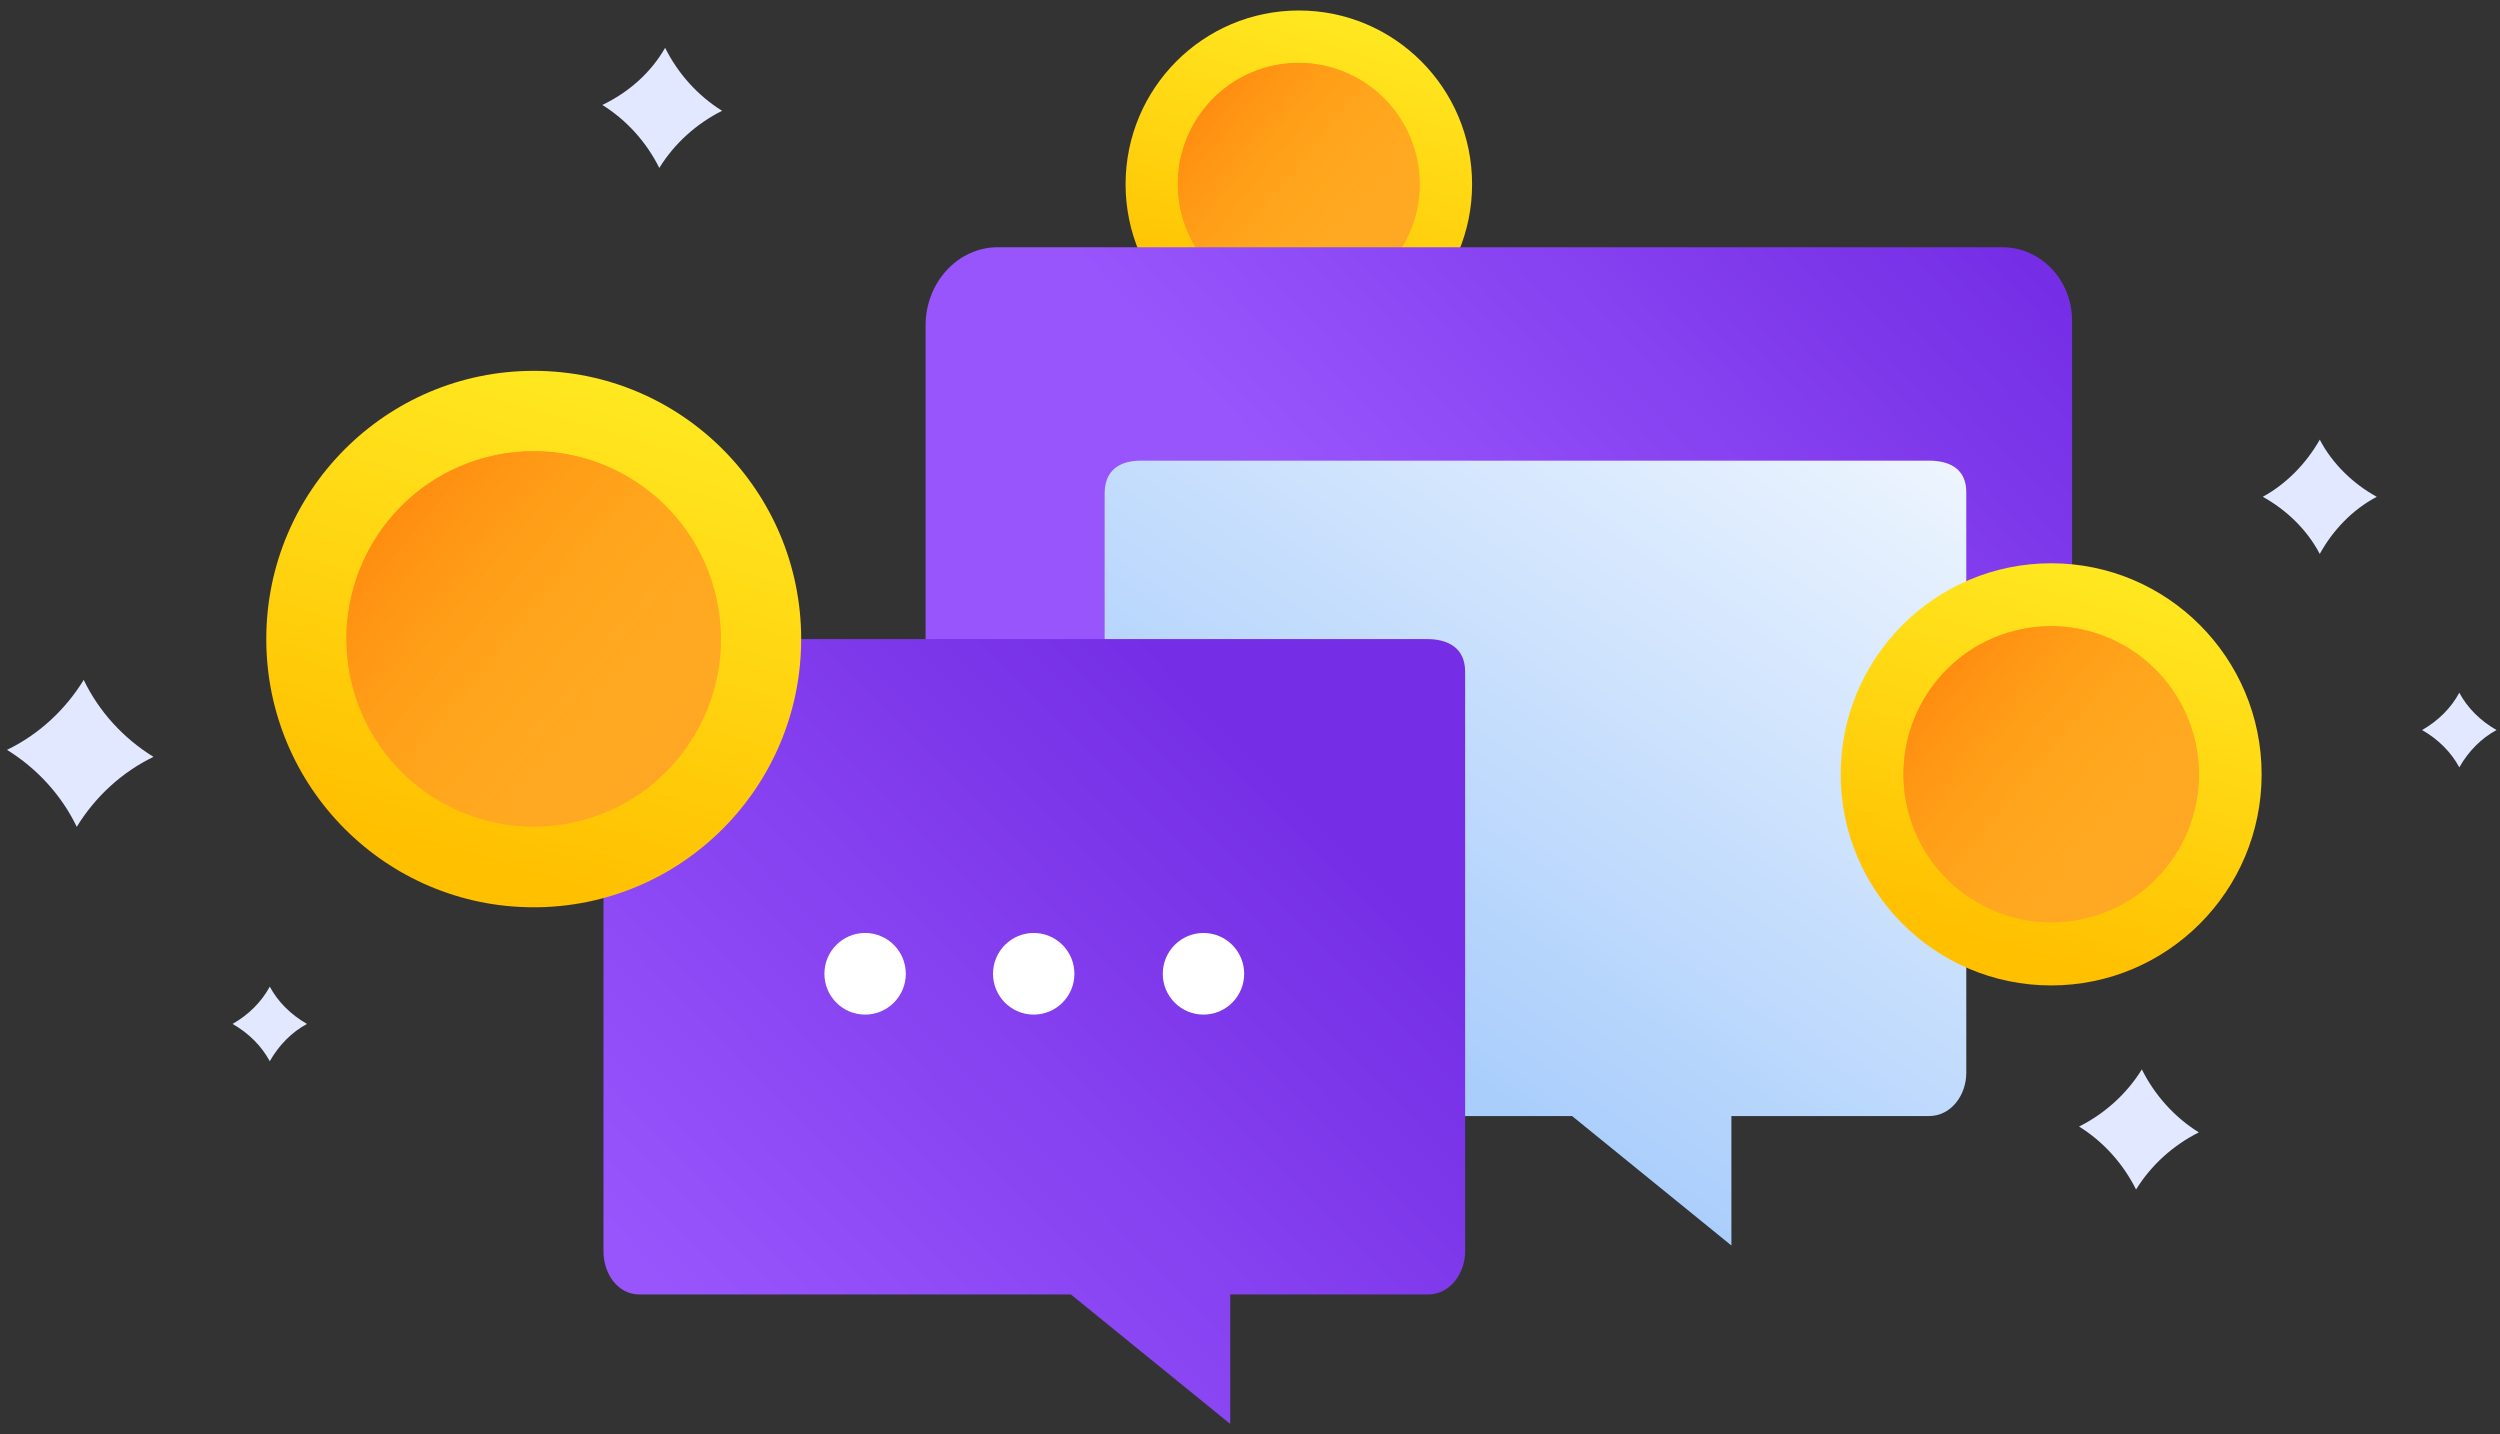 <?xml version="1.0" encoding="UTF-8"?>
<svg width="183px" height="105px" viewBox="0 0 183 105" version="1.1" xmlns="http://www.w3.org/2000/svg" xmlns:xlink="http://www.w3.org/1999/xlink">
    <rect x="0" y="0" width="183" height="105" fill="#333333" stroke="none"/>
    <!-- Generator: sketchtool 51.2 (57519) - http://www.bohemiancoding.com/sketch -->
    <title>4362D4BB-9977-4209-AE77-25543C87FA5B</title>
    <desc>Created with sketchtool.</desc>
    <defs>
        <linearGradient x1="37.909%" y1="90.886%" x2="65.869%" y2="-4.204%" id="linearGradient-1">
            <stop stop-color="#FFC000" offset="0%"></stop>
            <stop stop-color="#FFEB23" offset="100%"></stop>
        </linearGradient>
        <linearGradient x1="1.935%" y1="10.639%" x2="121.746%" y2="109.306%" id="linearGradient-2">
            <stop stop-color="#FF840C" offset="0%"></stop>
            <stop stop-color="#FFEB23" stop-opacity="0" offset="100%"></stop>
        </linearGradient>
        <linearGradient x1="41.998%" y1="49.242%" x2="102.063%" y2="11.967%" id="linearGradient-3">
            <stop stop-color="#9855FC" offset="1.02%"></stop>
            <stop stop-color="#752EE5" offset="100%"></stop>
        </linearGradient>
        <linearGradient x1="28.075%" y1="70.488%" x2="102.962%" y2="-29.3%" id="linearGradient-4">
            <stop stop-color="#AACEFC" offset="1.531%"></stop>
            <stop stop-color="#FFFFFF" offset="100%"></stop>
        </linearGradient>
        <linearGradient x1="5.122%" y1="81.96%" x2="77.655%" y2="16.308%" id="linearGradient-5">
            <stop stop-color="#9855FC" offset="1.02%"></stop>
            <stop stop-color="#752EE5" offset="100%"></stop>
        </linearGradient>
        <linearGradient x1="37.899%" y1="90.893%" x2="65.9%" y2="-4.339%" id="linearGradient-6">
            <stop stop-color="#FFC000" offset="0%"></stop>
            <stop stop-color="#FFEB23" offset="100%"></stop>
        </linearGradient>
        <linearGradient x1="1.99%" y1="10.632%" x2="121.634%" y2="109.162%" id="linearGradient-7">
            <stop stop-color="#FF840C" offset="0%"></stop>
            <stop stop-color="#FFEB23" stop-opacity="0" offset="100%"></stop>
        </linearGradient>
        <linearGradient x1="37.974%" y1="90.846%" x2="66.059%" y2="-4.671%" id="linearGradient-8">
            <stop stop-color="#FFC000" offset="0%"></stop>
            <stop stop-color="#FFEB23" offset="100%"></stop>
        </linearGradient>
        <linearGradient x1="2.135%" y1="10.38%" x2="121.853%" y2="108.971%" id="linearGradient-9">
            <stop stop-color="#FF840C" offset="0%"></stop>
            <stop stop-color="#FFEB23" stop-opacity="0" offset="100%"></stop>
        </linearGradient>
    </defs>
    <g id="Mobile" stroke="none" stroke-width="1" fill="none" fill-rule="evenodd">
        <g id="homepage-mobile" transform="translate(-106, -1840)" fill-rule="nonzero">
            <g id="3" transform="translate(21, 1840)">
                <g id="illustration-3" transform="translate(85, 0)">
                    <g id="Group" transform="translate(81.712, 0)">
                        <ellipse id="Oval" fill="url(#linearGradient-1)" cx="13.363" cy="13.488" rx="12.682" ry="12.72"></ellipse>
                        <ellipse id="Oval" fill="#FF9827" transform="translate(13.354, 13.478) rotate(-14.709) translate(-13.354, -13.478) " cx="13.354" cy="13.478" rx="8.852" ry="8.878"></ellipse>
                        <ellipse id="Oval" fill="url(#linearGradient-2)" cx="13.363" cy="13.488" rx="8.852" ry="8.878"></ellipse>
                    </g>
                    <path d="M146.57,18.098 L73.03,18.098 C70.136,18.098 67.753,20.659 67.753,23.817 L67.753,59.756 C67.753,63.171 70.391,65.988 73.54,65.988 L98.735,65.988 C99.416,65.988 100.012,66.244 100.522,66.671 L105.97,71.451 C107.842,73.073 110.566,71.622 110.566,69.061 C110.566,67.354 111.843,65.988 113.375,65.988 L146.23,65.988 C149.209,65.988 151.677,63.341 151.677,60.183 L151.677,23.476 C151.677,20.488 149.379,18.098 146.57,18.098 Z" id="Shape" fill="url(#linearGradient-3)"></path>
                    <path d="M141.208,33.72 L83.499,33.72 C81.882,33.72 80.86,34.488 80.86,36.11 L80.86,78.537 C80.86,80.159 81.882,81.695 83.499,81.695 L115.077,81.695 L126.738,91.171 L126.738,81.695 L141.208,81.695 C142.825,81.695 143.932,80.159 143.932,78.537 L143.932,36.024 C143.932,34.402 142.825,33.72 141.208,33.72 Z" id="Shape" fill="url(#linearGradient-4)"></path>
                    <path d="M104.438,46.78 L46.814,46.78 C45.197,46.78 44.175,47.549 44.175,49.171 L44.175,91.598 C44.175,93.22 45.197,94.756 46.814,94.756 L78.392,94.756 L90.053,104.232 L90.053,94.756 L104.523,94.756 C106.14,94.756 107.247,93.22 107.247,91.598 L107.247,49.171 C107.247,47.463 106.055,46.78 104.438,46.78 Z" id="Shape" fill="url(#linearGradient-5)"></path>
                    <g id="Group" transform="translate(18.726, 26.463)">
                        <ellipse id="Oval" fill="url(#linearGradient-6)" cx="20.343" cy="20.317" rx="19.577" ry="19.634"></ellipse>
                        <ellipse id="Oval" fill="#FF9827" transform="translate(20.338, 20.304) rotate(-14.709) translate(-20.338, -20.304) " cx="20.338" cy="20.304" rx="13.703" ry="13.743"></ellipse>
                        <ellipse id="Oval" fill="url(#linearGradient-7)" cx="20.343" cy="20.317" rx="13.704" ry="13.744"></ellipse>
                    </g>
                    <g id="Group" transform="translate(134.484, 40.976)">
                        <ellipse id="Oval" fill="url(#linearGradient-8)" cx="15.661" cy="15.707" rx="15.406" ry="15.451"></ellipse>
                        <ellipse id="Oval" fill="#FF9827" transform="translate(15.667, 15.7) rotate(-14.709) translate(-15.667, -15.7) " cx="15.667" cy="15.7" rx="10.809" ry="10.841"></ellipse>
                        <ellipse id="Oval" fill="url(#linearGradient-9)" cx="15.661" cy="15.707" rx="10.81" ry="10.841"></ellipse>
                    </g>
                    <path d="M6.128,49.768 C7.235,52.073 9.022,54.037 11.235,55.402 C8.937,56.512 6.98,58.305 5.618,60.524 C4.511,58.22 2.724,56.256 0.511,54.89 C2.809,53.78 4.767,51.988 6.128,49.768 Z" id="Shape" fill="#E1E8FF"></path>
                    <path d="M48.687,3.5 C49.623,5.378 51.07,7 52.857,8.11 C50.985,9.049 49.367,10.5 48.261,12.293 C47.325,10.415 45.878,8.793 44.09,7.683 C46.048,6.744 47.665,5.293 48.687,3.5 Z" id="Shape" fill="#E1E8FF"></path>
                    <path d="M156.784,78.28 C157.72,80.159 159.167,81.78 160.955,82.89 C159.082,83.829 157.465,85.28 156.359,87.073 C155.422,85.195 153.975,83.573 152.188,82.463 C154.06,81.524 155.678,80.073 156.784,78.28 Z" id="Shape" fill="#E1E8FF"></path>
                    <path d="M19.747,72.22 C20.343,73.329 21.279,74.268 22.471,74.951 C21.364,75.549 20.428,76.488 19.747,77.683 C19.151,76.573 18.215,75.634 17.023,74.951 C18.215,74.268 19.151,73.329 19.747,72.22 Z" id="Shape" fill="#E1E8FF"></path>
                    <path d="M180.021,50.707 C180.617,51.817 181.553,52.756 182.745,53.439 C181.638,54.037 180.702,54.976 180.021,56.171 C179.425,55.061 178.489,54.122 177.297,53.439 C178.489,52.756 179.425,51.817 180.021,50.707 Z" id="Shape" fill="#E1E8FF"></path>
                    <path d="M169.807,32.183 C170.743,33.976 172.275,35.427 173.978,36.366 C172.19,37.305 170.743,38.841 169.807,40.549 C168.871,38.756 167.339,37.305 165.636,36.366 C167.339,35.427 168.786,33.976 169.807,32.183 Z" id="Shape" fill="#E1E8FF"></path>
                    <g id="Group" transform="translate(59.581, 68.293)" fill="#FFFFFF">
                        <ellipse id="Oval" cx="3.745" cy="2.988" rx="2.979" ry="2.988"></ellipse>
                        <ellipse id="Oval" cx="16.087" cy="2.988" rx="2.979" ry="2.988"></ellipse>
                        <ellipse id="Oval" cx="28.514" cy="2.988" rx="2.979" ry="2.988"></ellipse>
                    </g>
                </g>
            </g>
        </g>
    </g>
</svg>